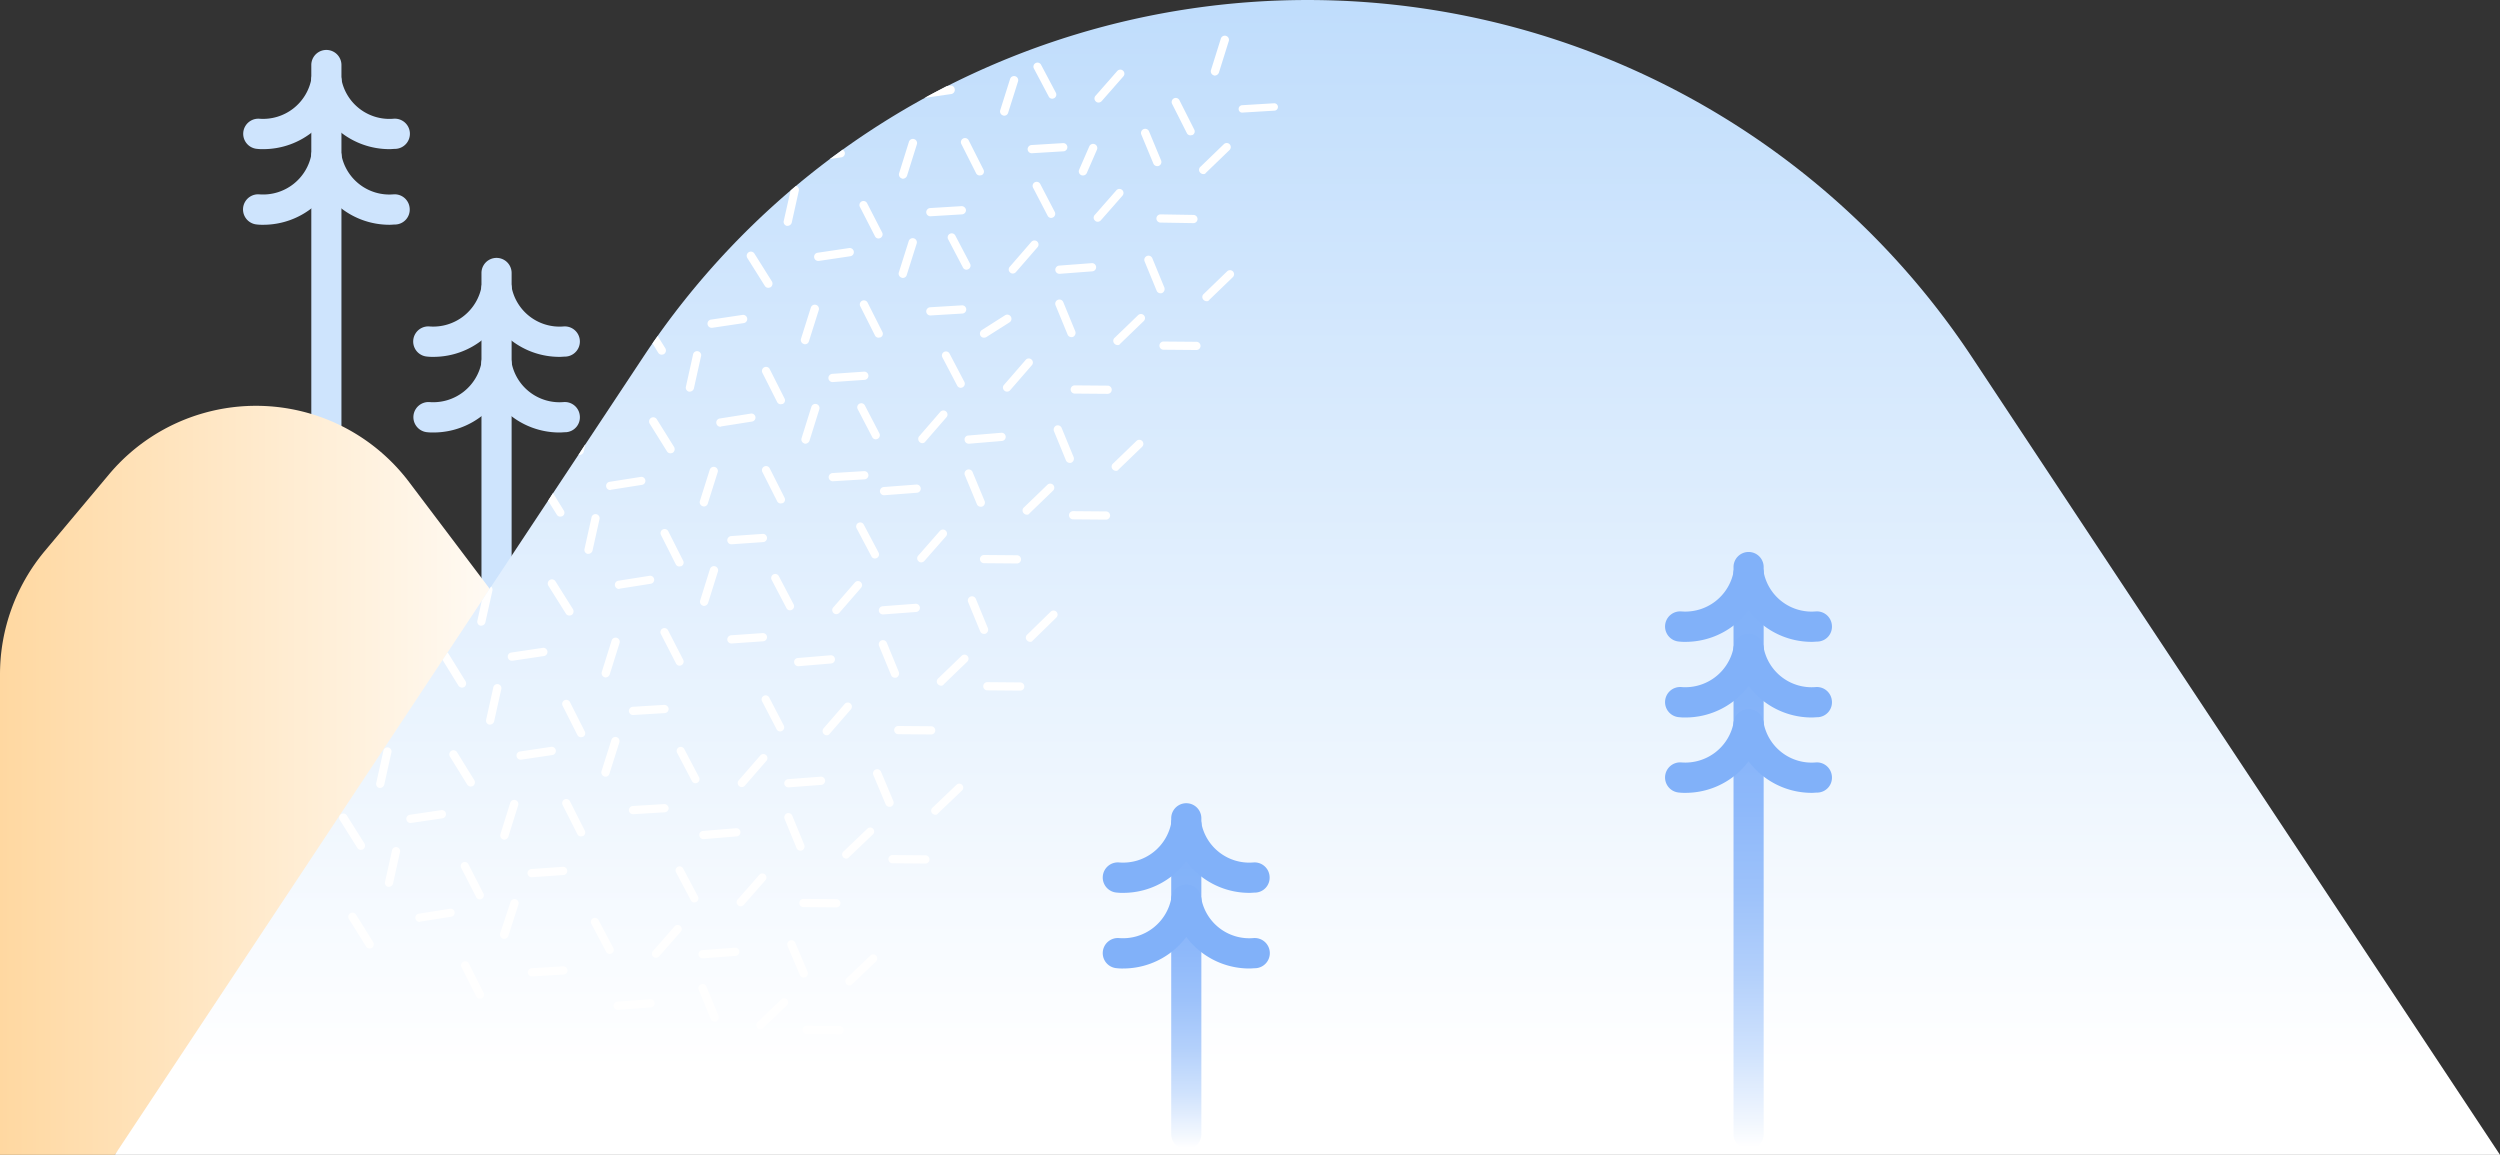 <svg height="309.416" viewBox="0 0 669.824 309.416" width="669.824" xmlns="http://www.w3.org/2000/svg" xmlns:xlink="http://www.w3.org/1999/xlink"><rect x="0" y="0" width="669.824" height="309.416" fill="#333333" stroke="none"/><linearGradient id="a" gradientTransform="matrix(1 0 0 -1 0 623.416)" gradientUnits="userSpaceOnUse" x2="150.367" y1="414.342" y2="414.342"><stop offset="0" stop-color="#ffd8a1"/><stop offset=".996" stop-color="#fff"/></linearGradient><linearGradient id="b" gradientTransform="matrix(-1 0 -0 -1 -608.609 623.416)" gradientUnits="userSpaceOnUse" x1="-958.902" x2="-958.902" y1="621.472" y2="335.638"><stop offset="0" stop-color="#c0ddfc"/><stop offset=".996" stop-color="#fff"/></linearGradient><linearGradient id="c" gradientTransform="matrix(1 0 0 -1 0 623.416)" gradientUnits="userSpaceOnUse" x1="468.502" x2="468.502" y1="475.527" y2="315.468"><stop offset=".01" stop-color="#81b1f9"/><stop offset=".25" stop-color="#84b3f9"/><stop offset=".421" stop-color="#8db8fa"/><stop offset=".57" stop-color="#9dc2fa"/><stop offset=".707" stop-color="#b3d0fb"/><stop offset=".836" stop-color="#cfe2fd"/><stop offset=".957" stop-color="#f2f7fe"/><stop offset=".996" stop-color="#fff"/></linearGradient><linearGradient id="d" x1="317.841" x2="317.841" xlink:href="#c" y1="408.273" y2="315.468"/><path d="m87.445 145.246a4.074 4.074 0 0 1 -4.038-4.038v-123.789a4.038 4.038 0 0 1 8.076 0v123.789a4.074 4.074 0 0 1 -4.038 4.038z" fill="#cee4fd"/><path d="m104.405 60.224a21.14 21.14 0 0 1 -20.925-17.768 4.02 4.02 0 0 1 7.93-1.322 13.083 13.083 0 0 0 14.023 10.94 4.036 4.036 0 0 1 4.332 3.745 3.993 3.993 0 0 1 -3.744 4.332c-.514-.001-1.102.073-1.616.073z" fill="#cee4fd"/><path d="m70.485 60.224a11.975 11.975 0 0 1 -1.616-.073 4.049 4.049 0 0 1 .588-8.077 13.177 13.177 0 0 0 14.023-10.94 4.02 4.02 0 0 1 7.93 1.322 21.14 21.14 0 0 1 -20.925 17.768z" fill="#cee4fd"/><path d="m104.405 39.96a21.14 21.14 0 0 1 -20.925-17.768 4.02 4.02 0 0 1 7.93-1.322 13.083 13.083 0 0 0 14.023 10.94 4.049 4.049 0 1 1 .588 8.076c-.514 0-1.102.074-1.616.074z" fill="#cee4fd"/><path d="m70.485 39.96a11.814 11.814 0 0 1 -1.616-.074 4.049 4.049 0 0 1 .588-8.076 13.177 13.177 0 0 0 14.023-10.94 4.02 4.02 0 0 1 7.93 1.322 21.14 21.14 0 0 1 -20.925 17.768z" fill="#cee4fd"/><path d="m133.04 200.9a4.074 4.074 0 0 1 -4.04-4.039v-123.788a4.039 4.039 0 0 1 8.077 0v123.788a4.074 4.074 0 0 1 -4.037 4.039z" fill="#cee4fd"/><path d="m150 115.877a21.073 21.073 0 0 1 -20.925-17.768 4.019 4.019 0 1 1 7.925-1.321 13.084 13.084 0 0 0 14.024 10.94 4.035 4.035 0 0 1 4.332 3.744 3.994 3.994 0 0 1 -3.745 4.332c-.511-.004-1.097.073-1.611.073z" fill="#cee4fd"/><path d="m116.079 115.877a11.96 11.96 0 0 1 -1.615-.073 4.049 4.049 0 0 1 .587-8.076 13.178 13.178 0 0 0 14.024-10.94 4.019 4.019 0 0 1 7.925 1.321 21.137 21.137 0 0 1 -20.921 17.768z" fill="#cee4fd"/><path d="m150 95.613a21.073 21.073 0 0 1 -20.925-17.768 4.019 4.019 0 0 1 7.925-1.322 13.084 13.084 0 0 0 14.024 10.94 4.049 4.049 0 0 1 .587 8.077c-.511 0-1.097.073-1.611.073z" fill="#cee4fd"/><path d="m116.079 95.613a11.96 11.96 0 0 1 -1.615-.073 4.049 4.049 0 0 1 .587-8.077 13.178 13.178 0 0 0 14.024-10.94 4.019 4.019 0 0 1 7.925 1.322 21.138 21.138 0 0 1 -20.921 17.768z" fill="#cee4fd"/><path d="m150.367 183.131-40.749-53.964a51.4 51.4 0 0 0 -80.543-1.909l-17.107 20.411a51.541 51.541 0 0 0 -11.968 32.966v128.781h30.764z" fill="url(#a)"/><path d="m669.824 309.416-141.483-213.73a213.77 213.77 0 0 0 -116.006-86.486 213.638 213.638 0 0 0 -124.009 0 213.242 213.242 0 0 0 -116.006 86.486l-141.556 213.73" fill="url(#b)"/><path d="m468.5 307.948a4.075 4.075 0 0 1 -4.038-4.038v-151.983a4.038 4.038 0 0 1 8.076 0v151.983a4.074 4.074 0 0 1 -4.038 4.038z" fill="url(#c)"/><path d="m485.463 192.236a21.14 21.14 0 0 1 -20.926-17.768 4.02 4.02 0 0 1 7.93-1.322 13.083 13.083 0 0 0 14.023 10.94 4.035 4.035 0 0 1 4.332 3.744 3.993 3.993 0 0 1 -3.744 4.332c-.514 0-1.102.074-1.615.074z" fill="#81b1f9"/><path d="m451.542 192.236a11.8 11.8 0 0 1 -1.615-.074 4.049 4.049 0 1 1 .587-8.076 13.177 13.177 0 0 0 14.023-10.94 4.02 4.02 0 0 1 7.93 1.322 21.14 21.14 0 0 1 -20.925 17.768z" fill="#81b1f9"/><path d="m485.463 212.427a21.14 21.14 0 0 1 -20.926-17.768 4.02 4.02 0 0 1 7.93-1.322 13.083 13.083 0 0 0 14.023 10.94 4.035 4.035 0 0 1 4.332 3.744 3.993 3.993 0 0 1 -3.744 4.332c-.514 0-1.102.074-1.615.074z" fill="#81b1f9"/><path d="m451.542 212.427a11.8 11.8 0 0 1 -1.615-.074 4.049 4.049 0 1 1 .587-8.076 13.177 13.177 0 0 0 14.023-10.94 4.02 4.02 0 0 1 7.93 1.322 21.14 21.14 0 0 1 -20.925 17.768z" fill="#81b1f9"/><path d="m485.463 171.971a21.139 21.139 0 0 1 -20.926-17.771 4.02 4.02 0 0 1 7.93-1.321 13.084 13.084 0 0 0 14.023 10.94 4.035 4.035 0 0 1 4.332 3.744 3.993 3.993 0 0 1 -3.744 4.332c-.514.005-1.102.076-1.615.076z" fill="#81b1f9"/><path d="m451.542 171.971a11.96 11.96 0 0 1 -1.615-.073 4.049 4.049 0 1 1 .587-8.076 13.177 13.177 0 0 0 14.023-10.94 4.02 4.02 0 0 1 7.93 1.321 21.139 21.139 0 0 1 -20.925 17.768z" fill="#81b1f9"/><path d="m317.841 307.948a4.075 4.075 0 0 1 -4.038-4.038v-84.729a4.039 4.039 0 0 1 8.077 0v84.729a4.075 4.075 0 0 1 -4.039 4.038z" fill="url(#d)"/><path d="m334.8 259.49a21.138 21.138 0 0 1 -20.925-17.768 4.019 4.019 0 1 1 7.929-1.322 13.083 13.083 0 0 0 14.024 10.94 4.049 4.049 0 1 1 .587 8.076c-.515 0-1.099.074-1.615.074z" fill="#81b1f9"/><path d="m300.881 259.49a11.8 11.8 0 0 1 -1.615-.074 4.049 4.049 0 1 1 .587-8.076 13.178 13.178 0 0 0 14.024-10.94 4.019 4.019 0 1 1 7.929 1.322 21.14 21.14 0 0 1 -20.925 17.768z" fill="#81b1f9"/><path d="m334.8 239.225a21.137 21.137 0 0 1 -20.925-17.768 4.019 4.019 0 1 1 7.929-1.321 13.083 13.083 0 0 0 14.024 10.94 4.035 4.035 0 0 1 4.332 3.744 3.994 3.994 0 0 1 -3.745 4.332c-.515 0-1.099.073-1.615.073z" fill="#81b1f9"/><path d="m300.881 239.225a11.96 11.96 0 0 1 -1.615-.073 4.049 4.049 0 1 1 .587-8.076 13.13 13.13 0 0 0 14.024-10.94 4.019 4.019 0 1 1 7.929 1.321 21.139 21.139 0 0 1 -20.925 17.768z" fill="#81b1f9"/><g fill="#fff"><path d="m318.949 36.261a1.058 1.058 0 0 1 -.954-.587l-3.965-7.856a1.1 1.1 0 0 1 1.983-.955l3.964 7.856a1.061 1.061 0 0 1 -.514 1.469c-.146 0-.363.073-.514.073z"/><path d="m332.826 30.167a.925.925 0 0 1 -.954-.954.987.987 0 0 1 .954-1.028l8.517-.514a.992.992 0 1 1 .073 1.982z"/><path d="m325.484 20.255a.444.444 0 0 1 -.294-.073 1.129 1.129 0 0 1 -.734-1.395l2.643-8.443a1.114 1.114 0 1 1 2.129.66l-2.643 8.444a1.238 1.238 0 0 1 -1.101.807z"/><path d="m209.178 108.315a1.059 1.059 0 0 1 -.955-.587l-3.965-7.856a1.1 1.1 0 1 1 1.983-.955l3.965 7.856a1.062 1.062 0 0 1 -.514 1.469c-.147 0-.367.073-.514.073z"/><path d="m223.054 102.368a1.116 1.116 0 0 1 -1.1-1.028 1.13 1.13 0 0 1 1.028-1.175l8.517-.587a1.1 1.1 0 1 1 .147 2.2l-8.517.588z"/><path d="m215.712 92.236a.794.794 0 0 1 -.367-.074 1.129 1.129 0 0 1 -.734-1.4l2.643-8.37a1.115 1.115 0 0 1 2.129.661l-2.643 8.37a1.081 1.081 0 0 1 -1.028.813z"/><path d="m209.178 134.894a1.06 1.06 0 0 1 -.955-.588l-3.965-7.856a1.1 1.1 0 0 1 1.983-.954l3.965 7.856a1.061 1.061 0 0 1 -.514 1.468c-.147-0-.367.074-.514.074z"/><path d="m223.128 128.946a1.116 1.116 0 0 1 -1.1-1.028 1.128 1.128 0 0 1 1.028-1.174l8.444-.514a1.1 1.1 0 1 1 .147 2.2l-8.517.514z"/><path d="m215.786 118.888a.438.438 0 0 1 -.294-.074 1.129 1.129 0 0 1 -.734-1.395l2.643-8.443a1.115 1.115 0 0 1 2.129.661l-2.643 8.443a1.239 1.239 0 0 1 -1.101.808z"/><path d="m177.9 94.879a1.736 1.736 0 0 1 -.587.147 1.072 1.072 0 0 1 -.955-.514l-1.542-2.5c.441-.66.955-1.321 1.4-1.982l2.056 3.3a1.175 1.175 0 0 1 -.372 1.549z"/><path d="m190.675 87.83a1.1 1.1 0 0 1 -1.1-.954 1.087 1.087 0 0 1 .955-1.248l8.37-1.248a1.111 1.111 0 1 1 .293 2.2l-8.37 1.248z"/><path d="m179.662 121.457a1.067 1.067 0 0 1 -.954-.514l-4.626-7.415a1.121 1.121 0 1 1 1.909-1.175l4.626 7.416a1.176 1.176 0 0 1 -.367 1.542 1.739 1.739 0 0 1 -.588.146z"/><path d="m193.025 114.336a1.1 1.1 0 0 1 -1.1-.955 1.086 1.086 0 0 1 .881-1.248l8.37-1.322a1.081 1.081 0 0 1 .367 2.13l-8.37 1.321c-.001.074-.073.074-.148.074z"/><path d="m184.8 104.938h-.22a1.1 1.1 0 0 1 -.808-1.322l1.909-8.59a1.1 1.1 0 1 1 2.129.514l-1.909 8.59a1.194 1.194 0 0 1 -1.101.808z"/><path d="m182.012 151.78a1.059 1.059 0 0 1 -.955-.587l-3.964-7.856a1.1 1.1 0 1 1 1.982-.954l3.965 7.856a1.061 1.061 0 0 1 -.514 1.468c-.147 0-.367.073-.514.073z"/><path d="m195.962 145.833a1.114 1.114 0 0 1 -1.1-1.028 1.127 1.127 0 0 1 1.027-1.174l8.444-.588a1.1 1.1 0 1 1 .147 2.2l-8.444.587z"/><path d="m188.62 135.7a.8.8 0 0 1 -.367-.073 1.13 1.13 0 0 1 -.735-1.395l2.644-8.37a1.114 1.114 0 1 1 2.129.66l-2.643 8.371a1.082 1.082 0 0 1 -1.028.807z"/><path d="m182.085 178.359a1.058 1.058 0 0 1 -.954-.587l-4.038-7.856a1.084 1.084 0 1 1 1.907-1.028l4.039 7.856a1.093 1.093 0 0 1 -.441 1.468 1.351 1.351 0 0 1 -.513.147z"/><path d="m195.962 172.412a1.115 1.115 0 0 1 -1.1-1.028 1.128 1.128 0 0 1 1.027-1.175l8.444-.587a1.1 1.1 0 1 1 .147 2.2l-8.444.587z"/><path d="m188.62 162.353a.443.443 0 0 1 -.294-.073 1.129 1.129 0 0 1 -.734-1.4l2.643-8.444a1.115 1.115 0 0 1 2.129.661l-2.643 8.444a1.24 1.24 0 0 1 -1.101.812z"/><path d="m150.734 138.271a1.736 1.736 0 0 1 -.587.147 1.072 1.072 0 0 1 -.955-.514l-2.349-3.745 1.321-2.055 2.864 4.625a1.087 1.087 0 0 1 -.294 1.542z"/><path d="m163.51 131.3a1.1 1.1 0 0 1 -1.1-.955 1.088 1.088 0 0 1 .881-1.248l8.37-1.321a1.08 1.08 0 1 1 .367 2.129l-8.37 1.321c-.002.074-.075.074-.148.074z"/><path d="m156.828 119.034-.44 2.056a1.194 1.194 0 0 1 -1.1.808h-.293z"/><path d="m152.57 164.923a1.072 1.072 0 0 1 -.955-.514l-4.7-7.489a1.121 1.121 0 0 1 1.909-1.175l4.7 7.489a1.175 1.175 0 0 1 -.367 1.542 1.736 1.736 0 0 1 -.587.147z"/><path d="m165.859 157.8a1.1 1.1 0 0 1 -1.1-.954 1.087 1.087 0 0 1 .881-1.249l8.37-1.321a1.08 1.08 0 1 1 .367 2.129l-8.37 1.322c-.001.073-.075.073-.148.073z"/><path d="m157.636 148.4h-.22a1.094 1.094 0 0 1 -.808-1.322l1.909-8.59a1.1 1.1 0 0 1 2.129.514l-1.909 8.59a1.193 1.193 0 0 1 -1.101.808z"/><path d="m262.482 47.008a1.059 1.059 0 0 1 -.955-.587l-3.965-7.856a1.1 1.1 0 1 1 1.983-.955l3.965 7.856a1.062 1.062 0 0 1 -.51 1.469c-.151 0-.372.073-.518.073z"/><path d="m276.432 41.061a1.117 1.117 0 0 1 -1.1-1.028 1.13 1.13 0 0 1 1.028-1.175l8.444-.514a1.1 1.1 0 0 1 .147 2.2l-8.517.514z"/><path d="m269.09 31a.8.8 0 0 1 -.368-.073 1.129 1.129 0 0 1 -.734-1.395l2.643-8.37a1.115 1.115 0 0 1 2.13.661l-2.644 8.37a1.079 1.079 0 0 1 -1.027.807z"/><path d="m254.846 25.2-7.122 1.028c1.982-1.1 3.965-2.129 5.947-3.157l.881-.147a1.086 1.086 0 0 1 1.248.954 1.119 1.119 0 0 1 -.954 1.322z"/><path d="m235.389 63.9a1.057 1.057 0 0 1 -.954-.587l-4.035-7.861a1.084 1.084 0 1 1 1.909-1.028l4.039 7.856a1.093 1.093 0 0 1 -.441 1.468 1.351 1.351 0 0 1 -.518.152z"/><path d="m249.266 57.948a1.117 1.117 0 0 1 -1.1-1.028 1.13 1.13 0 0 1 1.028-1.175l8.444-.514a1.188 1.188 0 0 1 1.175 1.028 1.129 1.129 0 0 1 -1.028 1.175l-8.517.514z"/><path d="m241.924 47.889a.443.443 0 0 1 -.294-.073 1.129 1.129 0 0 1 -.734-1.4l2.643-8.444a1.115 1.115 0 0 1 2.129.661l-2.643 8.443a1.239 1.239 0 0 1 -1.101.813z"/><path d="m235.389 90.474a1.058 1.058 0 0 1 -.954-.588l-3.965-7.856a1.1 1.1 0 0 1 1.982-.954l3.965 7.856a1.06 1.06 0 0 1 -.517 1.468c-.144 0-.364.074-.511.074z"/><path d="m249.266 84.526a1.116 1.116 0 0 1 -1.1-1.027 1.128 1.128 0 0 1 1.028-1.175l8.517-.514a1.1 1.1 0 1 1 .147 2.2l-8.59.514z"/><path d="m241.924 74.468a.79.79 0 0 1 -.367-.074 1.128 1.128 0 0 1 -.735-1.4l2.644-8.37a1.115 1.115 0 1 1 2.129.661l-2.643 8.37a1.082 1.082 0 0 1 -1.028.813z"/><path d="m225.4 42.162-3.084.441c.147-.074.294-.221.441-.294 1.028-.734 2.055-1.468 3.01-2.2a1.136 1.136 0 0 1 .587.808 1.086 1.086 0 0 1 -.954 1.245z"/><path d="m205.874 77.111a1.072 1.072 0 0 1 -.955-.514l-4.7-7.489a1.121 1.121 0 0 1 1.909-1.175l4.7 7.489a1.175 1.175 0 0 1 -.367 1.542 1.736 1.736 0 0 1 -.587.147z"/><path d="m219.236 69.916a1.1 1.1 0 0 1 -1.1-.955 1.087 1.087 0 0 1 .955-1.248l8.37-1.248a1.111 1.111 0 1 1 .293 2.2l-8.37 1.249z"/><path d="m214.024 51.12-1.909 8.59a1.2 1.2 0 0 1 -1.1.808h-.22a1.1 1.1 0 0 1 -.808-1.322l1.836-8.15c.514-.44.954-.807 1.468-1.248a1.112 1.112 0 0 1 .733 1.322z"/><path d="m155.653 197.522a1.058 1.058 0 0 1 -.954-.587l-3.965-7.856a1.1 1.1 0 0 1 1.983-.955l3.964 7.856a1.061 1.061 0 0 1 -.514 1.469c-.146 0-.367.073-.514.073z"/><path d="m169.6 191.575a1.117 1.117 0 0 1 -1.1-1.028 1.13 1.13 0 0 1 1.028-1.175l8.444-.514a1.187 1.187 0 0 1 1.174 1.028 1.127 1.127 0 0 1 -1.028 1.175l-8.516.514z"/><path d="m162.261 181.516a.442.442 0 0 1 -.293-.073 1.13 1.13 0 0 1 -.735-1.4l2.644-8.444a1.115 1.115 0 0 1 2.129.661l-2.643 8.444a1.241 1.241 0 0 1 -1.102.812z"/><path d="m155.653 224.1a1.059 1.059 0 0 1 -.954-.588l-3.965-7.856a1.1 1.1 0 0 1 1.983-.954l3.964 7.856a1.06 1.06 0 0 1 -.514 1.468c-.146.001-.367.074-.514.074z"/><path d="m169.6 218.153a1.116 1.116 0 0 1 -1.1-1.027 1.128 1.128 0 0 1 1.028-1.175l8.444-.514a1.186 1.186 0 0 1 1.174 1.028 1.127 1.127 0 0 1 -1.028 1.174l-8.516.514z"/><path d="m162.261 208.1a.794.794 0 0 1 -.367-.074 1.129 1.129 0 0 1 -.734-1.395l2.643-8.37a1.115 1.115 0 1 1 2.129.661l-2.643 8.37a1.081 1.081 0 0 1 -1.028.808z"/><path d="m124.376 184.086a1.736 1.736 0 0 1 -.587.147 1.256 1.256 0 0 1 -.955-.514l-4.258-6.9 1.321-1.982.22.22 4.626 7.489a1.175 1.175 0 0 1 -.367 1.54z"/><path d="m137.151 177.037a1.1 1.1 0 0 1 -1.1-.954 1.087 1.087 0 0 1 .954-1.248l8.37-1.248a1.111 1.111 0 1 1 .294 2.2l-8.37 1.248z"/><path d="m131.938 158.242-1.909 8.59a1.193 1.193 0 0 1 -1.1.808h-.22a1.1 1.1 0 0 1 -.808-1.322l1.175-5.36 2.5-3.818a1.211 1.211 0 0 1 .362 1.102z"/><path d="m126.138 210.738a1.253 1.253 0 0 1 -.954-.514l-4.626-7.489a1.121 1.121 0 1 1 1.909-1.175l4.626 7.489a1.176 1.176 0 0 1 -.368 1.542 1.736 1.736 0 0 1 -.587.147z"/><path d="m139.5 203.543a1.105 1.105 0 0 1 -1.1-.955 1.087 1.087 0 0 1 .955-1.248l8.37-1.248a1.111 1.111 0 0 1 .294 2.2l-8.37 1.249z"/><path d="m131.278 194.145h-.221a1.1 1.1 0 0 1 -.807-1.322l1.909-8.59a1.1 1.1 0 1 1 2.129.514l-1.909 8.59a1.194 1.194 0 0 1 -1.101.808z"/><path d="m128.561 240.987a1.059 1.059 0 0 1 -.955-.587l-4.038-7.856a1.084 1.084 0 0 1 1.909-1.028l4.038 7.856a1.093 1.093 0 0 1 -.44 1.469 1.367 1.367 0 0 1 -.514.146z"/><path d="m142.438 235.04a1.116 1.116 0 0 1 -1.1-1.028 1.128 1.128 0 0 1 1.028-1.174l8.444-.588a1.1 1.1 0 0 1 .146 2.2l-8.443.587z"/><path d="m135.1 224.982a.437.437 0 0 1 -.293-.074 1.128 1.128 0 0 1 -.734-1.395l2.643-8.443a1.115 1.115 0 0 1 2.129.661l-2.643 8.443a1.239 1.239 0 0 1 -1.102.808z"/><path d="m128.561 267.566a1.059 1.059 0 0 1 -.955-.587l-3.964-7.856a1.1 1.1 0 1 1 1.982-.955l3.965 7.856a1.061 1.061 0 0 1 -.514 1.469c-.147 0-.367.073-.514.073z"/><path d="m142.511 261.619a1.116 1.116 0 0 1 -1.1-1.028 1.128 1.128 0 0 1 1.028-1.175l8.443-.514a1.188 1.188 0 0 1 1.175 1.028 1.128 1.128 0 0 1 -1.028 1.175l-8.517.514z"/><path d="m135.1 251.56a.666.666 0 0 1 -.367-.073 1.163 1.163 0 0 1 -.734-1.395l2.79-8.444a1.115 1.115 0 0 1 2.129.661l-2.716 8.444a1.24 1.24 0 0 1 -1.102.807z"/><path d="m96.7 227.7a1.069 1.069 0 0 1 -.954-.514l-4.7-7.489a1.121 1.121 0 1 1 1.909-1.174l4.7 7.489a1.175 1.175 0 0 1 -.368 1.541 1.713 1.713 0 0 1 -.587.147z"/><path d="m109.985 220.5a1.1 1.1 0 0 1 -1.1-.955 1.088 1.088 0 0 1 .954-1.248l8.444-1.248a1.111 1.111 0 0 1 .294 2.2l-8.444 1.248z"/><path d="m101.836 211.105h-.221a1.094 1.094 0 0 1 -.807-1.322l1.909-8.59a1.1 1.1 0 1 1 2.129.514l-1.909 8.59a1.194 1.194 0 0 1 -1.101.808z"/><path d="m99.046 254.13a1.07 1.07 0 0 1 -.955-.514l-4.626-7.416a1.121 1.121 0 0 1 1.909-1.174l4.626 7.415a1.175 1.175 0 0 1 -.367 1.542 1.713 1.713 0 0 1 -.587.147z"/><path d="m112.408 247.008a1.1 1.1 0 0 1 -1.1-.954 1.088 1.088 0 0 1 .881-1.249l8.37-1.321a1.08 1.08 0 1 1 .367 2.129l-8.37 1.322c-.001.073-.074.073-.148.073z"/><path d="m104.185 237.61h-.22a1.094 1.094 0 0 1 -.808-1.321l1.909-8.591a1.1 1.1 0 0 1 2.129.514l-1.909 8.591a1.193 1.193 0 0 1 -1.101.807z"/><path d="m259.545 118.888a1.117 1.117 0 0 1 -1.1-1.028 1.041 1.041 0 0 1 1.028-1.175l8.811-.734a1.1 1.1 0 1 1 .147 2.2l-8.811.735z"/><path d="m257.416 103.91a1.059 1.059 0 0 1 -.955-.588l-3.961-7.562a1.084 1.084 0 0 1 1.909-1.028l3.965 7.562a1.094 1.094 0 0 1 -.44 1.469 1.375 1.375 0 0 1 -.518.147z"/><path d="m269.824 104.938a1.053 1.053 0 0 1 -.734-.294 1.065 1.065 0 0 1 -.074-1.542l5.8-6.681a1.092 1.092 0 1 1 1.616 1.468l-5.8 6.681a1.176 1.176 0 0 1 -.808.368z"/><path d="m236.858 132.691a1.117 1.117 0 0 1 -1.1-1.028 1.13 1.13 0 0 1 1.028-1.175l8.737-.661a1.1 1.1 0 1 1 .147 2.2l-8.737.661z"/><path d="m234.655 117.713a1.059 1.059 0 0 1 -.955-.587l-3.891-7.489a1.084 1.084 0 1 1 1.909-1.028l3.891 7.489a1.092 1.092 0 0 1 -.44 1.468 1.369 1.369 0 0 1 -.514.147z"/><path d="m247.137 118.741a1.055 1.055 0 0 1 -.735-.294 1.139 1.139 0 0 1 -.147-1.542l5.727-6.608a1.1 1.1 0 0 1 1.689 1.395l-5.727 6.608a1.014 1.014 0 0 1 -.807.441z"/><path d="m296.329 139.225-8.811-.073a1.1 1.1 0 0 1 0-2.2l8.811.074a1.1 1.1 0 0 1 0 2.2z"/><path d="m286.637 124.027a1.108 1.108 0 0 1 -1.028-.661l-3.23-7.856a1.2 1.2 0 0 1 .587-1.468 1.133 1.133 0 0 1 1.469.587l3.23 7.856a1.2 1.2 0 0 1 -.587 1.469.938.938 0 0 1 -.441.073z"/><path d="m298.972 126.156a1.177 1.177 0 0 1 -.808-.367 1.066 1.066 0 0 1 0-1.542l6.315-6.094a1.09 1.09 0 0 1 1.542 1.542l-6.315 6.094a.745.745 0 0 1 -.734.367z"/><path d="m272.467 150.973-8.811-.074a1.1 1.1 0 0 1 0-2.2l8.811.073a1.1 1.1 0 0 1 0 2.2z"/><path d="m262.775 135.775a1.11 1.11 0 0 1 -1.028-.661l-3.23-7.783a1.118 1.118 0 0 1 2.056-.881l3.23 7.783a1.132 1.132 0 0 1 -.587 1.468.927.927 0 0 1 -.441.074z"/><path d="m275.11 137.9a1.182 1.182 0 0 1 -.808-.367 1.066 1.066 0 0 1 0-1.542l6.315-6.094a1.09 1.09 0 1 1 1.542 1.542l-6.315 6.094a.745.745 0 0 1 -.734.367z"/><path d="m236.564 164.629a1.115 1.115 0 0 1 -1.1-1.028 1.127 1.127 0 0 1 1.027-1.174l8.811-.661a1.1 1.1 0 1 1 .147 2.2l-8.811.661z"/><path d="m234.435 149.651a1.059 1.059 0 0 1 -.955-.587l-3.965-7.489a1.084 1.084 0 1 1 1.909-1.028l3.965 7.489a1.092 1.092 0 0 1 -.44 1.468 1.351 1.351 0 0 1 -.514.147z"/><path d="m246.843 150.679a.939.939 0 0 1 -.734-.294 1.064 1.064 0 0 1 -.074-1.541l5.8-6.608a1.091 1.091 0 1 1 1.615 1.468l-5.8 6.608a1.182 1.182 0 0 1 -.807.367z"/><path d="m213.877 178.506a1.117 1.117 0 0 1 -1.1-1.028 1.041 1.041 0 0 1 1.023-1.178l8.737-.734a1.1 1.1 0 0 1 .147 2.2l-8.737.734z"/><path d="m211.674 163.528a1.057 1.057 0 0 1 -.954-.587l-3.965-7.563a1.084 1.084 0 0 1 1.909-1.028l3.965 7.563a1.093 1.093 0 0 1 -.441 1.468 1.369 1.369 0 0 1 -.514.147z"/><path d="m224.082 164.556a1.053 1.053 0 0 1 -.734-.294 1.064 1.064 0 0 1 -.073-1.542l5.8-6.681a1.091 1.091 0 0 1 1.615 1.468l-5.8 6.682a1.18 1.18 0 0 1 -.808.367z"/><path d="m273.348 185.04-8.811-.073a1.1 1.1 0 0 1 0-2.2l8.811.074a1.1 1.1 0 0 1 0 2.2z"/><path d="m263.656 169.842a1.108 1.108 0 0 1 -1.028-.661l-3.23-7.856a1.118 1.118 0 0 1 2.056-.881l3.23 7.856a1.2 1.2 0 0 1 -.587 1.469.938.938 0 0 1 -.441.073z"/><path d="m275.991 171.971a1.179 1.179 0 0 1 -.807-.367 1.064 1.064 0 0 1 0-1.542l6.316-6.162a1.09 1.09 0 1 1 1.542 1.542l-6.315 6.167a.744.744 0 0 1 -.736.362z"/><path d="m249.486 196.788-8.811-.074a1.1 1.1 0 0 1 0-2.2l8.811.073a1.1 1.1 0 0 1 0 2.2z"/><path d="m239.794 181.59a1.107 1.107 0 0 1 -1.027-.661l-3.231-7.856a1.118 1.118 0 1 1 2.056-.881l3.23 7.856a1.2 1.2 0 0 1 -.587 1.468.927.927 0 0 1 -.441.074z"/><path d="m252.129 183.719a1.179 1.179 0 0 1 -.807-.367 1.064 1.064 0 0 1 0-1.542l6.314-6.094a1.09 1.09 0 1 1 1.542 1.542l-6.315 6.094a.745.745 0 0 1 -.734.367z"/><path d="m290.162 47.008a.938.938 0 0 1 -.441-.073 1.107 1.107 0 0 1 -.587-1.469l2.716-6.241a1.118 1.118 0 0 1 2.056.881l-2.717 6.241a1.106 1.106 0 0 1 -1.027.661z"/><path d="m281.938 26.45a1.058 1.058 0 0 1 -.954-.587l-3.965-7.489a1.084 1.084 0 1 1 1.909-1.028l3.965 7.489a1.092 1.092 0 0 1 -.441 1.468 1.351 1.351 0 0 1 -.514.147z"/><path d="m294.347 27.478a.943.943 0 0 1 -.735-.294 1.065 1.065 0 0 1 -.073-1.542l5.8-6.608a1.092 1.092 0 1 1 1.615 1.469l-5.8 6.608a1.179 1.179 0 0 1 -.807.367z"/><path d="m319.75 59.783-8.81-.146a1.1 1.1 0 1 1 0-2.2l8.81.147a1.1 1.1 0 1 1 0 2.2z"/><path d="m310.059 44.512a1.108 1.108 0 0 1 -1.028-.661l-3.231-7.783a1.118 1.118 0 0 1 2.056-.881l3.231 7.783a1.131 1.131 0 0 1 -.588 1.468.923.923 0 0 1 -.44.074z"/><path d="m322.394 46.641a1.18 1.18 0 0 1 -.808-.367 1.064 1.064 0 0 1 0-1.542l6.314-6.094a1.09 1.09 0 0 1 1.542 1.542l-6.314 6.094a.745.745 0 0 1 -.734.367z"/><path d="m283.847 73.366a1.115 1.115 0 0 1 -1.1-1.028 1.127 1.127 0 0 1 1.028-1.174l8.737-.661a1.1 1.1 0 0 1 .147 2.2l-8.737.66z"/><path d="m281.645 58.388a1.059 1.059 0 0 1 -.955-.587l-3.89-7.489a1.084 1.084 0 0 1 1.909-1.028l3.891 7.489a1.093 1.093 0 0 1 -.44 1.469 1.373 1.373 0 0 1 -.515.146z"/><path d="m294.126 59.416a.943.943 0 0 1 -.734-.293 1.065 1.065 0 0 1 -.073-1.542l5.8-6.608a1.091 1.091 0 1 1 1.615 1.468l-5.8 6.608a1.18 1.18 0 0 1 -.808.367z"/><path d="m263.656 90.474a1.069 1.069 0 0 1 -.954-.514 1.175 1.175 0 0 1 .367-1.542l6.241-3.965a1.121 1.121 0 0 1 1.175 1.909l-6.241 3.965a1.39 1.39 0 0 1 -.588.147z"/><path d="m258.957 72.265a1.058 1.058 0 0 1 -.954-.587l-3.965-7.563a1.084 1.084 0 0 1 1.909-1.028l3.965 7.563a1.092 1.092 0 0 1 -.441 1.468 1.346 1.346 0 0 1 -.514.147z"/><path d="m271.366 73.293a1.051 1.051 0 0 1 -.735-.294 1.065 1.065 0 0 1 -.073-1.542l5.8-6.681a1.092 1.092 0 0 1 1.616 1.469l-5.8 6.681a1.179 1.179 0 0 1 -.808.367z"/><path d="m320.558 93.778-8.811-.074a1.1 1.1 0 0 1 0-2.2l8.811.074a1.1 1.1 0 0 1 0 2.2z"/><path d="m310.94 78.579a1.106 1.106 0 0 1 -1.028-.661l-3.231-7.856a1.118 1.118 0 0 1 2.056-.881l3.231 7.856a1.2 1.2 0 0 1 -.588 1.469.934.934 0 0 1 -.44.073z"/><path d="m323.275 80.708a1.175 1.175 0 0 1 -.808-.367 1.063 1.063 0 0 1 0-1.541l6.314-6.094a1.09 1.09 0 1 1 1.542 1.541l-6.314 6.094a.745.745 0 0 1 -.734.367z"/><path d="m296.769 105.525-8.81-.073a1.1 1.1 0 0 1 0-2.2l8.81.073a1.1 1.1 0 1 1 0 2.2z"/><path d="m287.078 90.327a1.108 1.108 0 0 1 -1.028-.661l-3.231-7.856a1.118 1.118 0 1 1 2.056-.881l3.231 7.856a1.2 1.2 0 0 1 -.588 1.468.921.921 0 0 1 -.44.074z"/><path d="m299.413 92.456a1.18 1.18 0 0 1 -.808-.367 1.064 1.064 0 0 1 0-1.542l6.314-6.094a1.09 1.09 0 0 1 1.542 1.547l-6.314 6.094a.745.745 0 0 1 -.734.362z"/><path d="m211.233 210.958a1.116 1.116 0 0 1 -1.1-1.028 1.128 1.128 0 0 1 1.028-1.174l8.737-.661a1.1 1.1 0 1 1 .147 2.2l-8.737.661z"/><path d="m209.031 195.98a1.059 1.059 0 0 1 -.955-.587l-3.891-7.489a1.084 1.084 0 1 1 1.909-1.028l3.891 7.489a1.092 1.092 0 0 1 -.44 1.468 1.351 1.351 0 0 1 -.514.147z"/><path d="m221.512 197.008a1.05 1.05 0 0 1 -.734-.294 1.138 1.138 0 0 1 -.147-1.541l5.727-6.608a1.1 1.1 0 0 1 1.689 1.4l-5.727 6.608a1.016 1.016 0 0 1 -.808.435z"/><path d="m188.473 224.835a1.115 1.115 0 0 1 -1.1-1.028 1.04 1.04 0 0 1 1.027-1.175l8.811-.734a1.1 1.1 0 0 1 .147 2.2l-8.811.734z"/><path d="m186.344 209.857a1.058 1.058 0 0 1 -.955-.588l-3.965-7.562a1.084 1.084 0 0 1 1.909-1.028l3.965 7.563a1.092 1.092 0 0 1 -.44 1.468 1.375 1.375 0 0 1 -.514.147z"/><path d="m198.752 210.885a1.053 1.053 0 0 1 -.734-.294 1.065 1.065 0 0 1 -.074-1.542l5.8-6.681a1.092 1.092 0 0 1 1.616 1.468l-5.8 6.682a1.177 1.177 0 0 1 -.808.367z"/><path d="m247.944 231.369-8.81-.073a1.1 1.1 0 1 1 0-2.2l8.81.074a1.1 1.1 0 1 1 0 2.2z"/><path d="m238.326 216.171a1.106 1.106 0 0 1 -1.028-.661l-3.3-7.856a1.118 1.118 0 0 1 2.056-.881l3.3 7.856a1.133 1.133 0 0 1 -.587 1.469.938.938 0 0 1 -.441.073z"/><path d="m250.587 218.3a1.179 1.179 0 0 1 -.807-.367 1.067 1.067 0 0 1 .073-1.542l6.388-6.094a1.066 1.066 0 1 1 1.468 1.542l-6.387 6.094a.814.814 0 0 1 -.735.367z"/><path d="m224.082 243.117-8.81-.074a1.1 1.1 0 1 1 0-2.2l8.81.073a1.1 1.1 0 1 1 0 2.2z"/><path d="m214.464 227.918a1.107 1.107 0 0 1 -1.028-.66l-3.23-7.856a1.2 1.2 0 0 1 .587-1.469 1.131 1.131 0 0 1 1.468.588l3.231 7.856a1.2 1.2 0 0 1 -.587 1.468.938.938 0 0 1 -.441.073z"/><path d="m226.725 230.048a1.179 1.179 0 0 1 -.807-.367 1.067 1.067 0 0 1 .073-1.542l6.388-6.094a1.066 1.066 0 1 1 1.468 1.542l-6.387 6.094a.816.816 0 0 1 -.735.367z"/><path d="m188.253 256.773a1.116 1.116 0 0 1 -1.1-1.028 1.13 1.13 0 0 1 1.028-1.175l8.737-.66a1.1 1.1 0 1 1 .147 2.2l-8.737.661z"/><path d="m186.05 241.8a1.059 1.059 0 0 1 -.955-.587l-3.964-7.489a1.084 1.084 0 1 1 1.909-1.028l3.96 7.484a1.092 1.092 0 0 1 -.44 1.468 1.351 1.351 0 0 1 -.51.152z"/><path d="m198.458 242.823a.939.939 0 0 1 -.734-.294 1.064 1.064 0 0 1 -.073-1.542l5.8-6.607a1.091 1.091 0 1 1 1.615 1.468l-5.8 6.608a1.18 1.18 0 0 1 -.808.367z"/><path d="m165.492 270.576a1.115 1.115 0 0 1 -1.1-1.028 1.127 1.127 0 0 1 1.028-1.174l8.81-.661a1.1 1.1 0 1 1 .147 2.2l-8.811.66z"/><path d="m163.363 255.6a1.059 1.059 0 0 1 -.955-.587l-3.965-7.489a1.084 1.084 0 0 1 1.909-1.028l3.965 7.489a1.093 1.093 0 0 1 -.44 1.469 1.367 1.367 0 0 1 -.514.146z"/><path d="m175.771 256.626a.942.942 0 0 1 -.734-.293 1.065 1.065 0 0 1 -.074-1.542l5.8-6.608a1.091 1.091 0 1 1 1.615 1.468l-5.8 6.608a1.182 1.182 0 0 1 -.807.367z"/><path d="m224.963 277.111-8.81-.074a1.1 1.1 0 1 1 0-2.2l8.81.073a1.1 1.1 0 1 1 0 2.2z"/><path d="m215.345 261.913a1.109 1.109 0 0 1 -1.028-.661l-3.3-7.783a1.118 1.118 0 0 1 2.056-.881l3.3 7.783a1.132 1.132 0 0 1 -.587 1.468.927.927 0 0 1 -.441.074z"/><path d="m227.606 264.042a1.179 1.179 0 0 1 -.807-.367 1.132 1.132 0 0 1 0-1.542l6.388-6.094a1.063 1.063 0 0 1 1.541 0 1.132 1.132 0 0 1 0 1.542l-6.387 6.094a.816.816 0 0 1 -.735.367z"/><path d="m201.1 288.932-8.81-.147a1.1 1.1 0 1 1 0-2.2l8.81.147a1.1 1.1 0 1 1 0 2.2z"/><path d="m191.483 273.733a1.108 1.108 0 0 1 -1.028-.66l-3.23-7.856a1.118 1.118 0 1 1 2.055-.881l3.231 7.856a1.2 1.2 0 0 1 -.587 1.468.938.938 0 0 1 -.441.073z"/><path d="m203.745 275.789a1.18 1.18 0 0 1 -.808-.367 1.132 1.132 0 0 1 0-1.542l6.388-6.094a1.065 1.065 0 0 1 1.541 0 1.131 1.131 0 0 1 0 1.542l-6.387 6.094a.813.813 0 0 1 -.734.367z"/></g></svg>